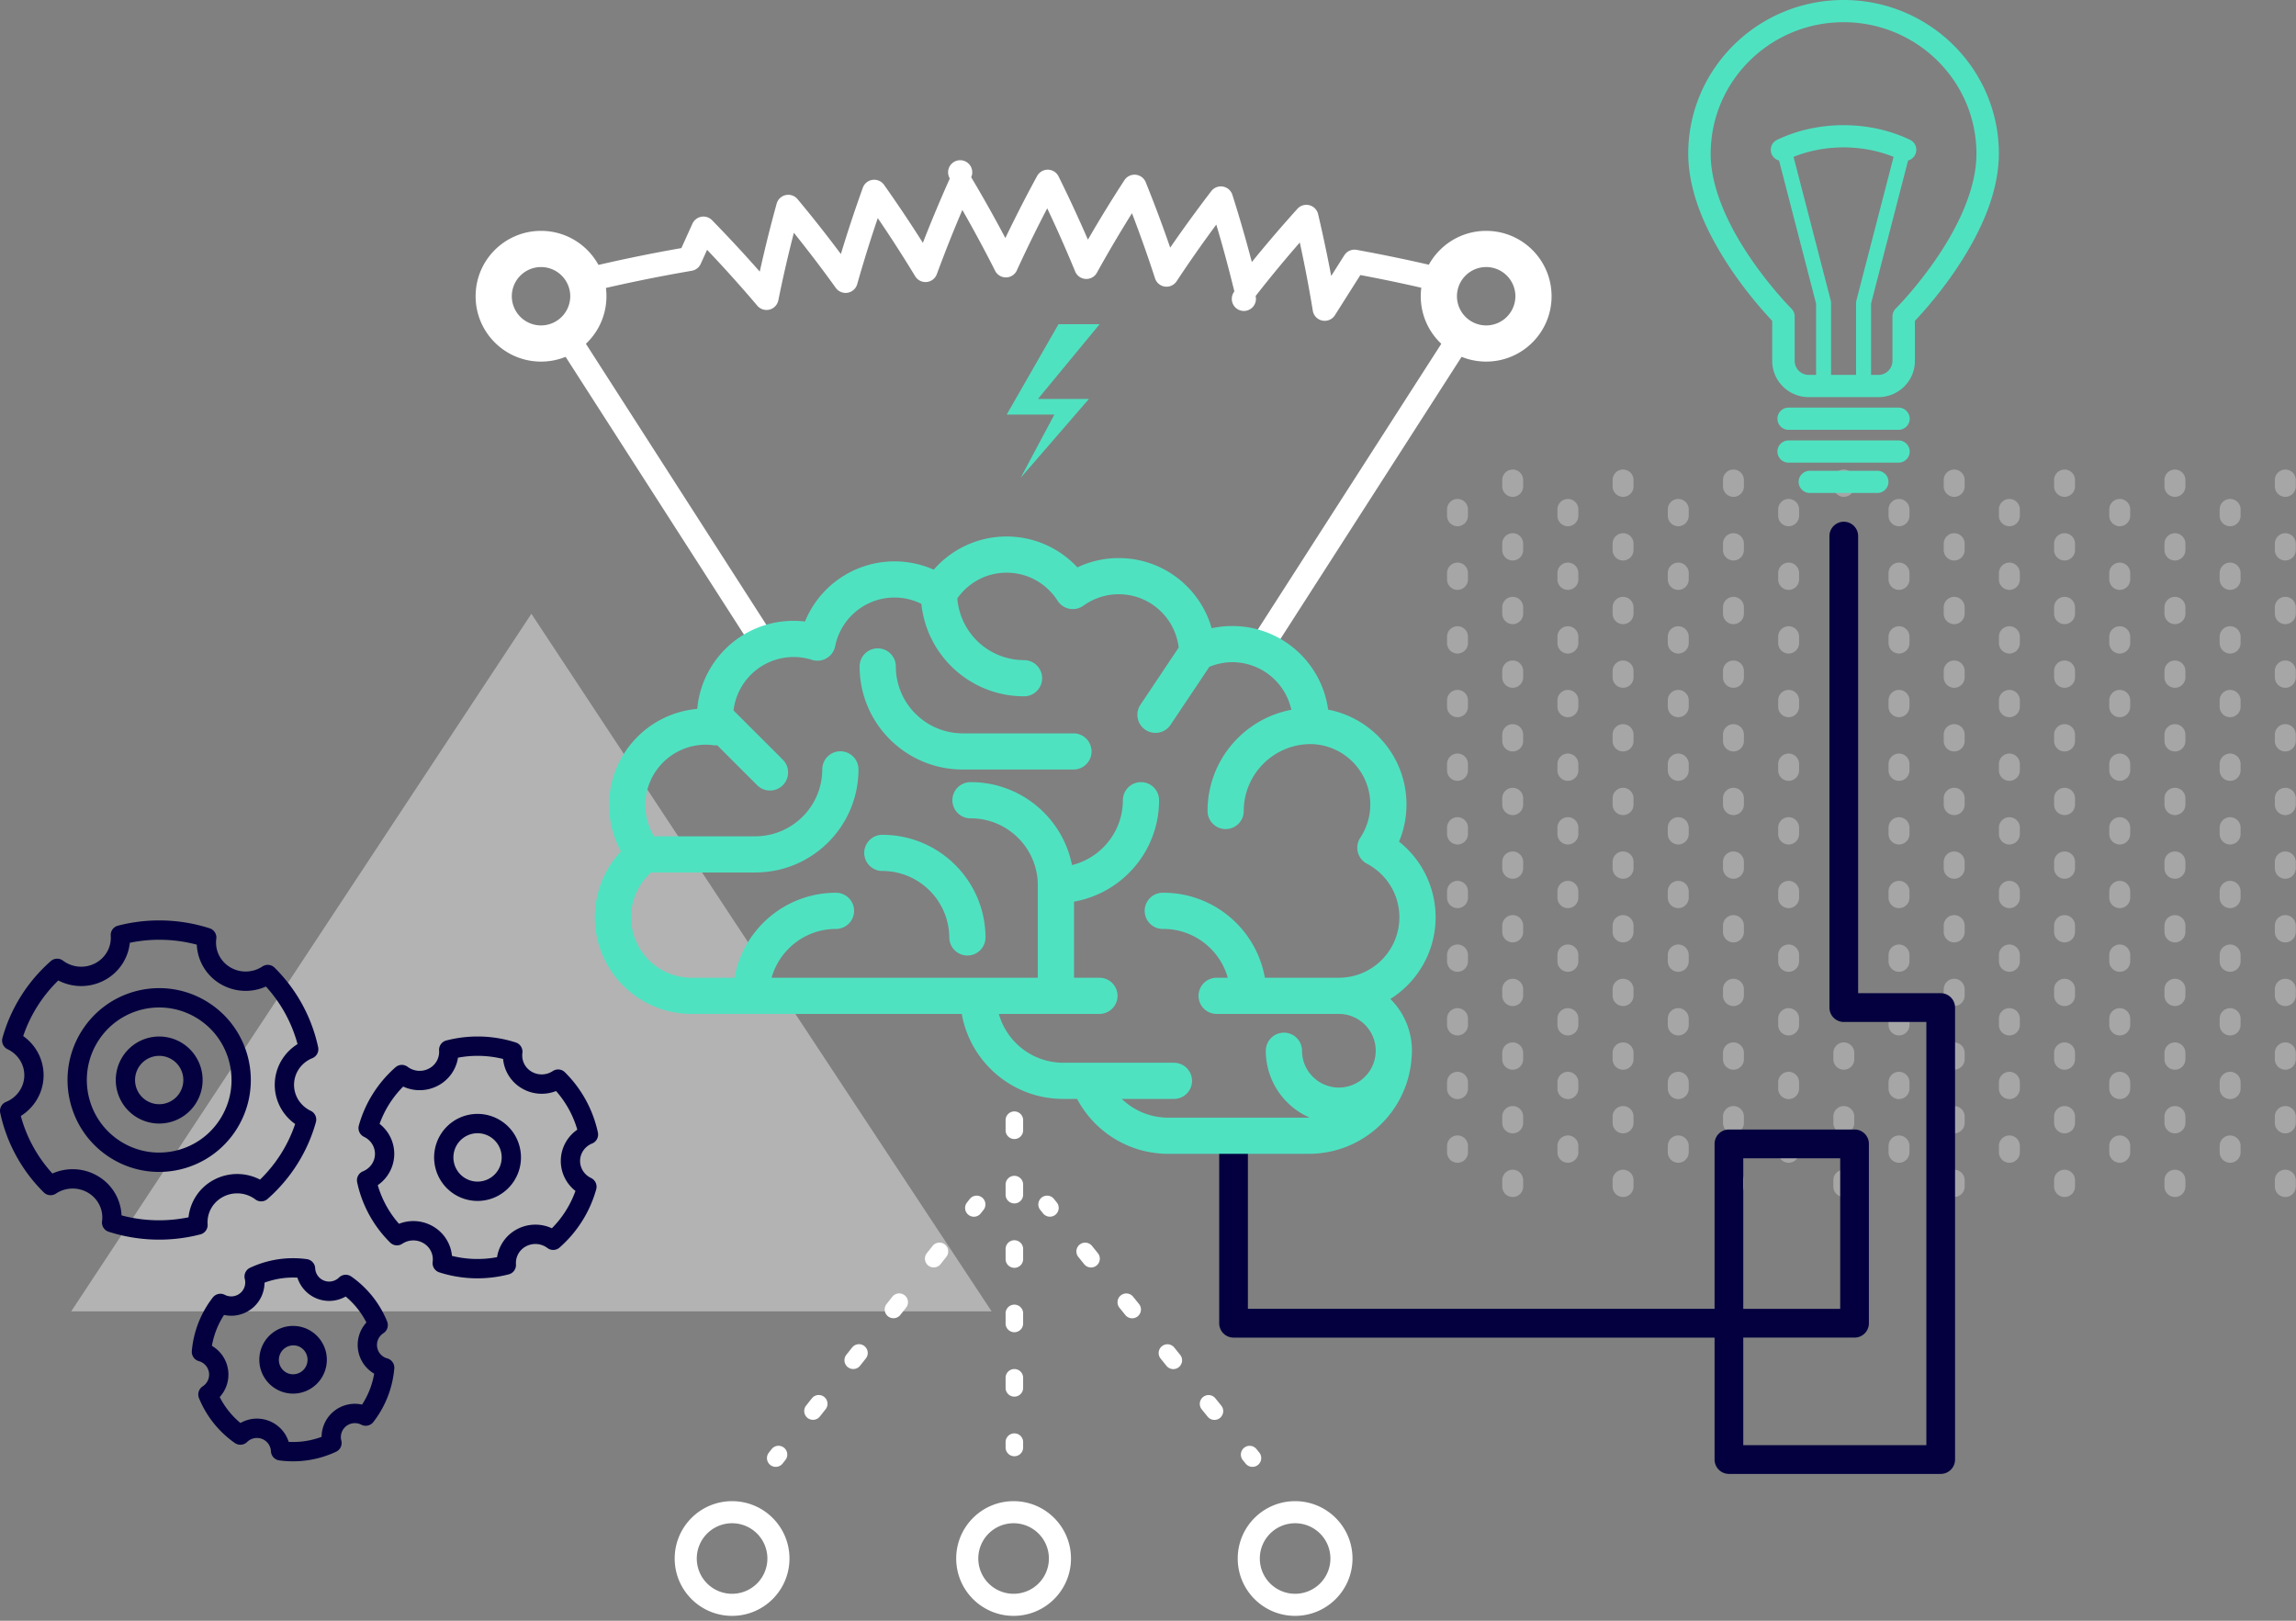 <svg xmlns='http://www.w3.org/2000/svg' viewBox='0 0 340 240'><rect x="0" y="0" width="340" height="240" fill="#808080" stroke="none"/> <g fill='none' fill-rule='evenodd'> <path fill='white' fill-opacity='.4' d='M10.544 194.187H146.84l-68.15-103.3z'/> <path fill='white' fill-opacity='.3' d='M215.834 77.927a1.55 1.55 0 0 1-1.55-1.549v-.943a1.55 1.55 0 0 1 3.1 0v.943a1.55 1.55 0 0 1-1.55 1.549m0 9.424a1.55 1.55 0 0 1-1.55-1.548v-.943a1.55 1.55 0 0 1 3.1 0v.943a1.55 1.55 0 0 1-1.55 1.548m0 9.426a1.55 1.55 0 0 1-1.55-1.549v-.942a1.55 1.55 0 0 1 3.1 0v.942a1.55 1.55 0 0 1-1.55 1.55m0 9.425a1.55 1.55 0 0 1-1.55-1.55v-.942a1.55 1.55 0 0 1 3.1 0v.943a1.55 1.55 0 0 1-1.55 1.549m0 9.425a1.55 1.55 0 0 1-1.55-1.548v-.943a1.55 1.55 0 0 1 3.1 0v.943a1.55 1.55 0 0 1-1.55 1.548m0 9.426a1.55 1.55 0 0 1-1.55-1.549v-.942a1.55 1.55 0 0 1 3.1 0v.942a1.55 1.55 0 0 1-1.55 1.549m0 9.425a1.55 1.55 0 0 1-1.55-1.55v-.94a1.55 1.55 0 0 1 3.1 0v.94a1.55 1.55 0 0 1-1.55 1.55m0 9.425a1.55 1.55 0 0 1-1.55-1.549v-.94a1.55 1.55 0 0 1 3.1 0v.94a1.55 1.55 0 0 1-1.55 1.55m0 9.425a1.55 1.55 0 0 1-1.55-1.549v-.941a1.55 1.55 0 0 1 3.1 0v.941a1.55 1.55 0 0 1-1.55 1.549m0 9.426a1.55 1.55 0 0 1-1.55-1.55v-.942a1.55 1.55 0 0 1 3.1 0v.943a1.55 1.55 0 0 1-1.55 1.549m0 9.426a1.55 1.55 0 0 1-1.55-1.549v-.943a1.55 1.55 0 0 1 3.1 0v.943a1.55 1.55 0 0 1-1.55 1.55zm8.173-98.608a1.55 1.55 0 0 1-1.55-1.549v-.943a1.55 1.55 0 0 1 3.1 0v.943a1.55 1.55 0 0 1-1.55 1.55zm0 9.425a1.55 1.55 0 0 1-1.55-1.55v-.941a1.55 1.55 0 0 1 3.1 0v.942a1.55 1.55 0 0 1-1.55 1.549zm0 9.425a1.55 1.55 0 0 1-1.55-1.549v-.942a1.55 1.55 0 0 1 3.1 0v.942a1.55 1.55 0 0 1-1.55 1.55zm0 9.426a1.55 1.55 0 0 1-1.55-1.549v-.943a1.55 1.55 0 0 1 3.1 0v.943a1.55 1.55 0 0 1-1.55 1.549zm0 9.426a1.55 1.55 0 0 1-1.55-1.55v-.941a1.55 1.55 0 0 1 3.1 0v.942a1.55 1.55 0 0 1-1.55 1.549zm0 9.425a1.55 1.55 0 0 1-1.55-1.549v-.942a1.55 1.55 0 0 1 3.1 0v.942a1.55 1.55 0 0 1-1.55 1.55zm0 9.425a1.55 1.55 0 0 1-1.55-1.549v-.941a1.55 1.55 0 0 1 3.1 0v.941a1.55 1.55 0 0 1-1.55 1.549zm0 9.425a1.55 1.55 0 0 1-1.55-1.548v-.942a1.55 1.55 0 0 1 3.1 0v.942a1.55 1.55 0 0 1-1.55 1.548zm0 9.426a1.55 1.55 0 0 1-1.55-1.549v-.94a1.55 1.55 0 0 1 3.1 0v.94a1.55 1.55 0 0 1-1.55 1.55zm0 9.426a1.55 1.55 0 0 1-1.55-1.55v-.941a1.55 1.55 0 0 1 3.1 0v.942a1.55 1.55 0 0 1-1.55 1.549zm0 9.426a1.55 1.55 0 0 1-1.55-1.548v-.944a1.55 1.55 0 0 1 3.1 0v.944a1.55 1.55 0 0 1-1.55 1.548zm0 9.426a1.55 1.55 0 0 1-1.55-1.549v-.943a1.55 1.55 0 0 1 3.1 0v.943a1.55 1.55 0 0 1-1.55 1.55zm8.172-99.328a1.55 1.55 0 0 1-1.55-1.549v-.943a1.55 1.55 0 0 1 3.1 0v.943a1.55 1.55 0 0 1-1.55 1.549zm0 9.424a1.55 1.55 0 0 1-1.55-1.548v-.943a1.55 1.55 0 0 1 3.1 0v.943a1.55 1.55 0 0 1-1.55 1.548zm0 9.426a1.55 1.55 0 0 1-1.55-1.549v-.942a1.55 1.55 0 0 1 3.1 0v.942a1.55 1.55 0 0 1-1.55 1.55zm0 9.426a1.55 1.55 0 0 1-1.55-1.55v-.942a1.55 1.55 0 0 1 3.1 0v.943a1.55 1.55 0 0 1-1.55 1.549zm0 9.425a1.55 1.55 0 0 1-1.55-1.548v-.943a1.55 1.55 0 0 1 3.1 0v.943a1.55 1.55 0 0 1-1.55 1.548zm0 9.426a1.55 1.55 0 0 1-1.55-1.549v-.942a1.55 1.55 0 0 1 3.1 0v.942a1.55 1.55 0 0 1-1.55 1.549zm0 9.425a1.55 1.55 0 0 1-1.55-1.55v-.94a1.55 1.55 0 0 1 3.1 0v.94a1.55 1.55 0 0 1-1.55 1.55zm0 9.425a1.55 1.55 0 0 1-1.55-1.549v-.94a1.55 1.55 0 0 1 3.1 0v.94a1.55 1.55 0 0 1-1.55 1.55zm0 9.426a1.55 1.55 0 0 1-1.55-1.549v-.941a1.55 1.55 0 0 1 3.1 0v.941a1.55 1.55 0 0 1-1.55 1.549zm0 9.426a1.55 1.55 0 0 1-1.55-1.55v-.942a1.55 1.55 0 0 1 3.1 0v.943a1.55 1.55 0 0 1-1.55 1.549zm0 9.426a1.55 1.55 0 0 1-1.55-1.549v-.943a1.55 1.55 0 0 1 3.1 0v.943a1.55 1.55 0 0 1-1.55 1.55zm8.171-98.608a1.55 1.55 0 0 1-1.55-1.549v-.943a1.55 1.55 0 0 1 3.1 0v.943a1.55 1.55 0 0 1-1.55 1.55zm0 9.425a1.55 1.55 0 0 1-1.55-1.55v-.941a1.55 1.55 0 0 1 3.1 0v.942a1.55 1.55 0 0 1-1.55 1.549zm0 9.425a1.55 1.55 0 0 1-1.55-1.549v-.942a1.55 1.55 0 0 1 3.1 0v.942a1.55 1.55 0 0 1-1.55 1.55zm0 9.426a1.55 1.55 0 0 1-1.55-1.549v-.943a1.55 1.55 0 0 1 3.1 0v.943a1.55 1.55 0 0 1-1.55 1.549zm0 9.426a1.55 1.55 0 0 1-1.55-1.55v-.941a1.55 1.55 0 0 1 3.1 0v.942a1.55 1.55 0 0 1-1.55 1.549zm0 9.425a1.55 1.55 0 0 1-1.55-1.549v-.942a1.55 1.55 0 0 1 3.1 0v.942a1.55 1.55 0 0 1-1.55 1.55zm0 9.425a1.55 1.55 0 0 1-1.55-1.549v-.941a1.55 1.55 0 0 1 3.1 0v.941a1.55 1.55 0 0 1-1.55 1.549zm0 9.425a1.55 1.55 0 0 1-1.55-1.548v-.942a1.55 1.55 0 0 1 3.1 0v.942a1.55 1.55 0 0 1-1.55 1.548zm0 9.426a1.55 1.55 0 0 1-1.55-1.549v-.94a1.55 1.55 0 0 1 3.1 0v.94a1.55 1.55 0 0 1-1.55 1.55zm0 9.426a1.55 1.55 0 0 1-1.55-1.55v-.941a1.55 1.55 0 0 1 3.1 0v.942a1.55 1.55 0 0 1-1.55 1.549zm0 9.426a1.55 1.55 0 0 1-1.55-1.548v-.944a1.55 1.55 0 0 1 3.1 0v.944a1.55 1.55 0 0 1-1.55 1.548zm0 9.426a1.55 1.55 0 0 1-1.55-1.549v-.943a1.55 1.55 0 0 1 3.1 0v.943a1.55 1.55 0 0 1-1.55 1.55zm8.173-99.328a1.55 1.55 0 0 1-1.55-1.549v-.943a1.55 1.55 0 0 1 3.1 0v.943a1.55 1.55 0 0 1-1.55 1.549zm0 9.424a1.55 1.55 0 0 1-1.55-1.548v-.943a1.55 1.55 0 0 1 3.1 0v.943a1.55 1.55 0 0 1-1.55 1.548zm0 9.426a1.55 1.55 0 0 1-1.55-1.549v-.942a1.55 1.55 0 0 1 3.1 0v.942a1.55 1.55 0 0 1-1.55 1.55zm0 9.426a1.55 1.55 0 0 1-1.55-1.55v-.942a1.55 1.55 0 0 1 3.1 0v.943a1.55 1.55 0 0 1-1.55 1.549zm0 9.425a1.55 1.55 0 0 1-1.55-1.548v-.943a1.55 1.55 0 0 1 3.1 0v.943a1.55 1.55 0 0 1-1.55 1.548zm0 9.426a1.55 1.55 0 0 1-1.55-1.549v-.942a1.55 1.55 0 0 1 3.1 0v.942a1.55 1.55 0 0 1-1.55 1.549zm0 9.425a1.55 1.55 0 0 1-1.55-1.55v-.94a1.55 1.55 0 0 1 3.1 0v.94a1.55 1.55 0 0 1-1.55 1.55zm0 9.425a1.55 1.55 0 0 1-1.55-1.549v-.94a1.55 1.55 0 0 1 3.1 0v.94a1.55 1.55 0 0 1-1.55 1.55zm0 9.426a1.55 1.55 0 0 1-1.55-1.549v-.941a1.55 1.55 0 0 1 3.1 0v.941a1.55 1.55 0 0 1-1.55 1.549zm0 9.426a1.55 1.55 0 0 1-1.55-1.55v-.942a1.55 1.55 0 0 1 3.1 0v.943a1.55 1.55 0 0 1-1.55 1.549zm0 9.426a1.55 1.55 0 0 1-1.55-1.549v-.943a1.55 1.55 0 0 1 3.1 0v.943a1.55 1.55 0 0 1-1.55 1.55zm8.172-98.608a1.55 1.55 0 0 1-1.55-1.549v-.943a1.55 1.55 0 0 1 3.1 0v.943a1.55 1.55 0 0 1-1.55 1.55zm0 9.425a1.55 1.55 0 0 1-1.55-1.55v-.941a1.55 1.55 0 0 1 3.1 0v.942a1.55 1.55 0 0 1-1.55 1.549zm0 9.425a1.55 1.55 0 0 1-1.55-1.549v-.942a1.55 1.55 0 0 1 3.1 0v.942a1.55 1.55 0 0 1-1.55 1.55zm0 9.426a1.55 1.55 0 0 1-1.55-1.549v-.943a1.55 1.55 0 0 1 3.1 0v.943a1.55 1.55 0 0 1-1.55 1.549zm0 9.426a1.55 1.55 0 0 1-1.55-1.55v-.941a1.55 1.55 0 0 1 3.1 0v.942a1.55 1.55 0 0 1-1.55 1.549zm0 9.425a1.55 1.55 0 0 1-1.55-1.549v-.942a1.55 1.55 0 0 1 3.1 0v.942a1.55 1.55 0 0 1-1.55 1.55zm0 9.425a1.55 1.55 0 0 1-1.55-1.549v-.941a1.55 1.55 0 0 1 3.1 0v.941a1.55 1.55 0 0 1-1.55 1.549zm0 9.425a1.55 1.55 0 0 1-1.55-1.548v-.942a1.55 1.55 0 0 1 3.1 0v.942a1.55 1.55 0 0 1-1.55 1.548zm0 9.426a1.55 1.55 0 0 1-1.55-1.549v-.94a1.55 1.55 0 0 1 3.1 0v.94a1.55 1.55 0 0 1-1.55 1.55zm0 9.426a1.55 1.55 0 0 1-1.55-1.55v-.941a1.55 1.55 0 0 1 3.1 0v.942a1.55 1.55 0 0 1-1.55 1.549zm0 9.426a1.55 1.55 0 0 1-1.55-1.548v-.944a1.55 1.55 0 0 1 3.1 0v.944a1.55 1.55 0 0 1-1.55 1.548zm0 9.426a1.55 1.55 0 0 1-1.55-1.549v-.943a1.55 1.55 0 0 1 3.1 0v.943a1.55 1.55 0 0 1-1.55 1.55zm8.172-99.328a1.55 1.55 0 0 1-1.55-1.549v-.943a1.55 1.55 0 0 1 3.1 0v.943a1.55 1.55 0 0 1-1.55 1.549zm0 9.424a1.55 1.55 0 0 1-1.55-1.548v-.943a1.55 1.55 0 0 1 3.1 0v.943a1.55 1.55 0 0 1-1.55 1.548zm0 9.426a1.55 1.55 0 0 1-1.55-1.549v-.942a1.55 1.55 0 0 1 3.1 0v.942a1.55 1.55 0 0 1-1.55 1.55zm0 9.426a1.55 1.55 0 0 1-1.55-1.55v-.942a1.55 1.55 0 0 1 3.1 0v.943a1.55 1.55 0 0 1-1.55 1.549zm0 9.425a1.55 1.55 0 0 1-1.55-1.548v-.943a1.55 1.55 0 0 1 3.1 0v.943a1.55 1.55 0 0 1-1.55 1.548zm0 9.426a1.55 1.55 0 0 1-1.55-1.549v-.942a1.55 1.55 0 0 1 3.1 0v.942a1.55 1.55 0 0 1-1.55 1.549zm0 9.425a1.55 1.55 0 0 1-1.55-1.55v-.94a1.55 1.55 0 0 1 3.1 0v.94a1.55 1.55 0 0 1-1.55 1.55zm0 9.425a1.55 1.55 0 0 1-1.55-1.549v-.94a1.55 1.55 0 0 1 3.1 0v.94a1.55 1.55 0 0 1-1.55 1.55zm0 9.426a1.55 1.55 0 0 1-1.55-1.549v-.941a1.55 1.55 0 0 1 3.1 0v.941a1.55 1.55 0 0 1-1.55 1.549zm0 9.426a1.55 1.55 0 0 1-1.55-1.55v-.942a1.55 1.55 0 0 1 3.1 0v.943a1.55 1.55 0 0 1-1.55 1.549zm0 9.426a1.55 1.55 0 0 1-1.55-1.549v-.943a1.55 1.55 0 0 1 3.1 0v.943a1.55 1.55 0 0 1-1.55 1.55zm8.173-98.608a1.55 1.55 0 0 1-1.55-1.549v-.943a1.55 1.55 0 0 1 3.1 0v.943a1.55 1.55 0 0 1-1.55 1.55zm0 9.425a1.55 1.55 0 0 1-1.55-1.55v-.941a1.55 1.55 0 0 1 3.1 0v.942a1.55 1.55 0 0 1-1.55 1.549zm0 9.425a1.55 1.55 0 0 1-1.55-1.549v-.942a1.55 1.55 0 0 1 3.1 0v.942a1.55 1.55 0 0 1-1.55 1.55zm0 9.426a1.55 1.55 0 0 1-1.55-1.549v-.943a1.55 1.55 0 0 1 3.1 0v.943a1.55 1.55 0 0 1-1.55 1.549zm0 9.426a1.55 1.55 0 0 1-1.55-1.55v-.941a1.55 1.55 0 0 1 3.1 0v.942a1.55 1.55 0 0 1-1.55 1.549zm0 9.425a1.55 1.55 0 0 1-1.55-1.549v-.942a1.55 1.55 0 0 1 3.1 0v.942a1.55 1.55 0 0 1-1.55 1.55zm0 9.425a1.55 1.55 0 0 1-1.55-1.549v-.941a1.55 1.55 0 0 1 3.1 0v.941a1.55 1.55 0 0 1-1.55 1.549zm0 9.425a1.55 1.55 0 0 1-1.55-1.548v-.942a1.55 1.55 0 0 1 3.1 0v.942a1.55 1.55 0 0 1-1.55 1.548zm0 9.426a1.55 1.55 0 0 1-1.55-1.549v-.94a1.55 1.55 0 0 1 3.1 0v.94a1.55 1.55 0 0 1-1.55 1.55zm0 9.426a1.55 1.55 0 0 1-1.55-1.55v-.941a1.55 1.55 0 0 1 3.1 0v.942a1.55 1.55 0 0 1-1.55 1.549zm0 9.426a1.55 1.55 0 0 1-1.55-1.548v-.944a1.55 1.55 0 0 1 3.1 0v.944a1.55 1.55 0 0 1-1.55 1.548zm0 9.426a1.55 1.55 0 0 1-1.55-1.549v-.943a1.55 1.55 0 0 1 3.1 0v.943a1.55 1.55 0 0 1-1.55 1.55zm8.172-99.328a1.55 1.55 0 0 1-1.55-1.549v-.943a1.55 1.55 0 0 1 3.1 0v.943a1.55 1.55 0 0 1-1.55 1.549zm0 9.424a1.55 1.55 0 0 1-1.55-1.548v-.943a1.55 1.55 0 0 1 3.1 0v.943a1.55 1.55 0 0 1-1.55 1.548zm0 9.426a1.55 1.55 0 0 1-1.55-1.549v-.942a1.55 1.55 0 0 1 3.1 0v.942a1.55 1.55 0 0 1-1.55 1.55zm0 9.426a1.55 1.55 0 0 1-1.55-1.55v-.942a1.55 1.55 0 0 1 3.1 0v.943a1.55 1.55 0 0 1-1.55 1.549zm0 9.425a1.55 1.55 0 0 1-1.55-1.548v-.943a1.55 1.55 0 0 1 3.1 0v.943a1.55 1.55 0 0 1-1.55 1.548zm0 9.426a1.55 1.55 0 0 1-1.55-1.549v-.942a1.55 1.55 0 0 1 3.1 0v.942a1.55 1.55 0 0 1-1.55 1.549zm0 9.425a1.55 1.55 0 0 1-1.55-1.55v-.94a1.55 1.55 0 0 1 3.1 0v.94a1.55 1.55 0 0 1-1.55 1.55zm0 9.425a1.55 1.55 0 0 1-1.55-1.549v-.94a1.55 1.55 0 0 1 3.1 0v.94a1.55 1.55 0 0 1-1.55 1.55zm0 9.426a1.55 1.55 0 0 1-1.55-1.549v-.941a1.55 1.55 0 0 1 3.1 0v.941a1.55 1.55 0 0 1-1.55 1.549zm0 9.426a1.55 1.55 0 0 1-1.55-1.55v-.942a1.55 1.55 0 0 1 3.1 0v.943a1.55 1.55 0 0 1-1.55 1.549zm0 9.426a1.55 1.55 0 0 1-1.55-1.549v-.943a1.55 1.55 0 0 1 3.1 0v.943a1.55 1.55 0 0 1-1.55 1.55zm8.172-98.608a1.55 1.55 0 0 1-1.55-1.549v-.943a1.55 1.55 0 0 1 3.1 0v.943a1.55 1.55 0 0 1-1.55 1.55zm0 9.425a1.55 1.55 0 0 1-1.55-1.55v-.941a1.55 1.55 0 0 1 3.1 0v.942a1.55 1.55 0 0 1-1.55 1.549zm0 9.425a1.55 1.55 0 0 1-1.55-1.549v-.942a1.55 1.55 0 0 1 3.1 0v.942a1.55 1.55 0 0 1-1.55 1.55zm0 9.426a1.55 1.55 0 0 1-1.55-1.549v-.943a1.55 1.55 0 0 1 3.1 0v.943a1.55 1.55 0 0 1-1.55 1.549zm0 9.426a1.55 1.55 0 0 1-1.55-1.55v-.941a1.55 1.55 0 0 1 3.1 0v.942a1.55 1.55 0 0 1-1.55 1.549zm0 9.425a1.55 1.55 0 0 1-1.55-1.549v-.942a1.55 1.55 0 0 1 3.1 0v.942a1.55 1.55 0 0 1-1.55 1.55zm0 9.425a1.55 1.55 0 0 1-1.55-1.549v-.941a1.55 1.55 0 0 1 3.1 0v.941a1.55 1.55 0 0 1-1.55 1.549zm0 9.425a1.55 1.55 0 0 1-1.55-1.548v-.942a1.55 1.55 0 0 1 3.1 0v.942a1.55 1.55 0 0 1-1.55 1.548zm0 9.426a1.55 1.55 0 0 1-1.55-1.549v-.94a1.55 1.55 0 0 1 3.1 0v.94a1.55 1.55 0 0 1-1.55 1.55zm0 9.426a1.55 1.55 0 0 1-1.55-1.55v-.941a1.55 1.55 0 0 1 3.1 0v.942a1.55 1.55 0 0 1-1.55 1.549zm0 9.426a1.55 1.55 0 0 1-1.55-1.548v-.944a1.55 1.55 0 0 1 3.1 0v.944a1.55 1.55 0 0 1-1.55 1.548zm0 9.426a1.55 1.55 0 0 1-1.55-1.549v-.943a1.55 1.55 0 0 1 3.1 0v.943a1.55 1.55 0 0 1-1.55 1.55zm8.173-99.328a1.55 1.55 0 0 1-1.55-1.549v-.943a1.55 1.55 0 0 1 3.1 0v.943a1.55 1.55 0 0 1-1.55 1.549zm0 9.424a1.55 1.55 0 0 1-1.55-1.548v-.943a1.55 1.55 0 0 1 3.1 0v.943a1.55 1.55 0 0 1-1.55 1.548zm0 9.426a1.55 1.55 0 0 1-1.55-1.549v-.942a1.55 1.55 0 0 1 3.1 0v.942a1.55 1.55 0 0 1-1.55 1.55zm0 9.426a1.55 1.55 0 0 1-1.55-1.55v-.942a1.55 1.55 0 0 1 3.1 0v.943a1.55 1.55 0 0 1-1.55 1.549zm0 9.425a1.55 1.55 0 0 1-1.55-1.548v-.943a1.55 1.55 0 0 1 3.1 0v.943a1.55 1.55 0 0 1-1.55 1.548zm0 9.426a1.55 1.55 0 0 1-1.55-1.549v-.942a1.55 1.55 0 0 1 3.1 0v.942a1.55 1.55 0 0 1-1.55 1.549zm0 9.425a1.55 1.55 0 0 1-1.55-1.55v-.94a1.55 1.55 0 0 1 3.1 0v.94a1.55 1.55 0 0 1-1.55 1.55zm0 9.425a1.55 1.55 0 0 1-1.55-1.549v-.94a1.55 1.55 0 0 1 3.1 0v.94a1.55 1.55 0 0 1-1.55 1.55zm0 9.426a1.55 1.55 0 0 1-1.55-1.549v-.941a1.55 1.55 0 0 1 3.1 0v.941a1.55 1.55 0 0 1-1.55 1.549zm0 9.426a1.55 1.55 0 0 1-1.55-1.55v-.942a1.55 1.55 0 0 1 3.1 0v.943a1.55 1.55 0 0 1-1.55 1.549zm0 9.426a1.55 1.55 0 0 1-1.55-1.549v-.943a1.55 1.55 0 0 1 3.1 0v.943a1.55 1.55 0 0 1-1.55 1.55zm8.171-98.608a1.55 1.55 0 0 1-1.55-1.549v-.943a1.55 1.55 0 0 1 3.1 0v.943a1.55 1.55 0 0 1-1.55 1.55zm0 9.425a1.55 1.55 0 0 1-1.55-1.55v-.941a1.55 1.55 0 0 1 3.1 0v.942a1.55 1.55 0 0 1-1.55 1.549zm0 9.425a1.55 1.55 0 0 1-1.55-1.549v-.942a1.55 1.55 0 0 1 3.1 0v.942a1.55 1.55 0 0 1-1.55 1.55zm0 9.426a1.55 1.55 0 0 1-1.55-1.549v-.943a1.55 1.55 0 0 1 3.1 0v.943a1.55 1.55 0 0 1-1.55 1.549zm0 9.426a1.55 1.55 0 0 1-1.55-1.55v-.941a1.55 1.55 0 0 1 3.1 0v.942a1.55 1.55 0 0 1-1.55 1.549zm0 9.425a1.55 1.55 0 0 1-1.55-1.549v-.942a1.55 1.55 0 0 1 3.1 0v.942a1.55 1.55 0 0 1-1.55 1.55zm0 9.425a1.55 1.55 0 0 1-1.55-1.549v-.941a1.55 1.55 0 0 1 3.1 0v.941a1.55 1.55 0 0 1-1.55 1.549zm0 9.425a1.55 1.55 0 0 1-1.55-1.548v-.942a1.55 1.55 0 0 1 3.1 0v.942a1.55 1.55 0 0 1-1.55 1.548zm0 9.426a1.55 1.55 0 0 1-1.55-1.549v-.94a1.55 1.55 0 0 1 3.1 0v.94a1.55 1.55 0 0 1-1.55 1.55zm0 9.426a1.55 1.55 0 0 1-1.55-1.55v-.941a1.55 1.55 0 0 1 3.1 0v.942a1.55 1.55 0 0 1-1.55 1.549zm0 9.426a1.55 1.55 0 0 1-1.55-1.548v-.944a1.55 1.55 0 0 1 3.1 0v.944a1.55 1.55 0 0 1-1.55 1.548zm0 9.426a1.55 1.55 0 0 1-1.55-1.549v-.943a1.55 1.55 0 0 1 3.1 0v.943a1.55 1.55 0 0 1-1.55 1.55zm8.172-99.328a1.55 1.55 0 0 1-1.55-1.549v-.943a1.55 1.55 0 0 1 3.1 0v.943a1.55 1.55 0 0 1-1.55 1.549zm0 9.424a1.55 1.55 0 0 1-1.55-1.548v-.943a1.55 1.55 0 0 1 3.1 0v.943a1.55 1.55 0 0 1-1.55 1.548zm0 9.426a1.55 1.55 0 0 1-1.55-1.549v-.942a1.55 1.55 0 0 1 3.1 0v.942a1.55 1.55 0 0 1-1.55 1.55zm0 9.426a1.55 1.55 0 0 1-1.55-1.55v-.942a1.55 1.55 0 0 1 3.1 0v.943a1.55 1.55 0 0 1-1.55 1.549zm0 9.425a1.55 1.55 0 0 1-1.55-1.548v-.943a1.55 1.55 0 0 1 3.1 0v.943a1.55 1.55 0 0 1-1.55 1.548zm0 9.426a1.55 1.55 0 0 1-1.55-1.549v-.942a1.55 1.55 0 0 1 3.1 0v.942a1.55 1.55 0 0 1-1.55 1.549zm0 9.425a1.55 1.55 0 0 1-1.55-1.55v-.94a1.55 1.55 0 0 1 3.1 0v.94a1.55 1.55 0 0 1-1.55 1.55zm0 9.425a1.55 1.55 0 0 1-1.55-1.549v-.94a1.55 1.55 0 0 1 3.1 0v.94a1.55 1.55 0 0 1-1.55 1.55zm0 9.426a1.55 1.55 0 0 1-1.55-1.549v-.941a1.55 1.55 0 0 1 3.1 0v.941a1.55 1.55 0 0 1-1.55 1.549zm0 9.426a1.55 1.55 0 0 1-1.55-1.55v-.942a1.55 1.55 0 0 1 3.1 0v.943a1.55 1.55 0 0 1-1.55 1.549zm0 9.426a1.55 1.55 0 0 1-1.55-1.549v-.943a1.55 1.55 0 0 1 3.1 0v.943a1.55 1.55 0 0 1-1.55 1.55zm8.173-98.608a1.55 1.55 0 0 1-1.55-1.549v-.943a1.55 1.55 0 0 1 3.1 0v.943a1.55 1.55 0 0 1-1.55 1.55zm0 9.425a1.55 1.55 0 0 1-1.55-1.55v-.941a1.55 1.55 0 0 1 3.1 0v.942a1.55 1.55 0 0 1-1.55 1.549zm0 9.425a1.55 1.55 0 0 1-1.55-1.549v-.942a1.55 1.55 0 0 1 3.1 0v.942a1.55 1.55 0 0 1-1.55 1.55zm0 9.426a1.55 1.55 0 0 1-1.55-1.549v-.943a1.55 1.55 0 0 1 3.1 0v.943a1.55 1.55 0 0 1-1.55 1.549zm0 9.426a1.55 1.55 0 0 1-1.55-1.55v-.941a1.55 1.55 0 0 1 3.1 0v.942a1.55 1.55 0 0 1-1.55 1.549zm0 9.425a1.55 1.55 0 0 1-1.55-1.549v-.942a1.55 1.55 0 0 1 3.1 0v.942a1.55 1.55 0 0 1-1.55 1.55zm0 9.425a1.55 1.55 0 0 1-1.55-1.549v-.941a1.55 1.55 0 0 1 3.1 0v.941a1.55 1.55 0 0 1-1.55 1.549zm0 9.425a1.55 1.55 0 0 1-1.55-1.548v-.942a1.55 1.55 0 0 1 3.1 0v.942a1.55 1.55 0 0 1-1.55 1.548zm0 9.426a1.55 1.55 0 0 1-1.55-1.549v-.94a1.55 1.55 0 0 1 3.1 0v.94a1.55 1.55 0 0 1-1.55 1.55zm0 9.426a1.55 1.55 0 0 1-1.55-1.55v-.941a1.55 1.55 0 0 1 3.1 0v.942a1.55 1.55 0 0 1-1.55 1.549zm0 9.426a1.55 1.55 0 0 1-1.55-1.548v-.944a1.55 1.55 0 0 1 3.1 0v.944a1.55 1.55 0 0 1-1.55 1.548zm0 9.426a1.55 1.55 0 0 1-1.55-1.549v-.943a1.55 1.55 0 0 1 3.1 0v.943a1.55 1.55 0 0 1-1.55 1.55zm8.172-99.328a1.55 1.55 0 0 1-1.55-1.549v-.943a1.55 1.55 0 0 1 3.1 0v.943a1.55 1.55 0 0 1-1.55 1.549zm0 9.424a1.55 1.55 0 0 1-1.55-1.548v-.943a1.55 1.55 0 0 1 3.1 0v.943a1.55 1.55 0 0 1-1.55 1.548zm0 9.426a1.55 1.55 0 0 1-1.55-1.549v-.942a1.55 1.55 0 0 1 3.1 0v.942a1.55 1.55 0 0 1-1.55 1.55zm0 9.426a1.55 1.55 0 0 1-1.55-1.55v-.942a1.55 1.55 0 0 1 3.1 0v.943a1.55 1.55 0 0 1-1.55 1.549zm0 9.425a1.55 1.55 0 0 1-1.55-1.548v-.943a1.55 1.55 0 0 1 3.1 0v.943a1.55 1.55 0 0 1-1.55 1.548zm0 9.426a1.55 1.55 0 0 1-1.55-1.549v-.942a1.55 1.55 0 0 1 3.1 0v.942a1.55 1.55 0 0 1-1.55 1.549zm0 9.425a1.55 1.55 0 0 1-1.55-1.55v-.94a1.55 1.55 0 0 1 3.1 0v.94a1.55 1.55 0 0 1-1.55 1.55zm0 9.425a1.55 1.55 0 0 1-1.55-1.549v-.94a1.55 1.55 0 0 1 3.1 0v.94a1.55 1.55 0 0 1-1.55 1.55zm0 9.426a1.55 1.55 0 0 1-1.55-1.549v-.941a1.55 1.55 0 0 1 3.1 0v.941a1.55 1.55 0 0 1-1.55 1.549zm0 9.426a1.55 1.55 0 0 1-1.55-1.55v-.942a1.55 1.55 0 0 1 3.1 0v.943a1.55 1.55 0 0 1-1.55 1.549zm0 9.426a1.55 1.55 0 0 1-1.55-1.549v-.943a1.55 1.55 0 0 1 3.1 0v.943a1.55 1.55 0 0 1-1.55 1.55zm8.173-98.608a1.55 1.55 0 0 1-1.55-1.549v-.943a1.55 1.55 0 0 1 3.1 0v.943a1.55 1.55 0 0 1-1.55 1.55zm0 9.425a1.55 1.55 0 0 1-1.55-1.55v-.941a1.55 1.55 0 0 1 3.1 0v.942a1.55 1.55 0 0 1-1.55 1.549zm0 9.425a1.55 1.55 0 0 1-1.55-1.549v-.942a1.55 1.55 0 0 1 3.1 0v.942a1.55 1.55 0 0 1-1.55 1.55zm0 9.426a1.55 1.55 0 0 1-1.55-1.549v-.943a1.55 1.55 0 0 1 3.1 0v.943a1.55 1.55 0 0 1-1.55 1.549zm0 9.426a1.55 1.55 0 0 1-1.55-1.55v-.941a1.55 1.55 0 0 1 3.1 0v.942a1.55 1.55 0 0 1-1.55 1.549zm0 9.425a1.55 1.55 0 0 1-1.55-1.549v-.942a1.55 1.55 0 0 1 3.1 0v.942a1.55 1.55 0 0 1-1.55 1.55zm0 9.425a1.55 1.55 0 0 1-1.55-1.549v-.941a1.55 1.55 0 0 1 3.1 0v.941a1.55 1.55 0 0 1-1.55 1.549zm0 9.425a1.55 1.55 0 0 1-1.55-1.548v-.942a1.55 1.55 0 0 1 3.1 0v.942a1.55 1.55 0 0 1-1.55 1.548zm0 9.426a1.55 1.55 0 0 1-1.55-1.549v-.94a1.55 1.55 0 0 1 3.1 0v.94a1.55 1.55 0 0 1-1.55 1.55zm0 9.426a1.55 1.55 0 0 1-1.55-1.55v-.941a1.55 1.55 0 0 1 3.1 0v.942a1.55 1.55 0 0 1-1.55 1.549zm0 9.426a1.55 1.55 0 0 1-1.55-1.548v-.944a1.55 1.55 0 0 1 3.1 0v.944a1.55 1.55 0 0 1-1.55 1.548zm0 9.426a1.55 1.55 0 0 1-1.55-1.549v-.943a1.55 1.55 0 0 1 3.1 0v.943a1.55 1.55 0 0 1-1.55 1.55z'/> <path fill='white' fill-rule='nonzero' d='M113.638 230.787a5.226 5.226 0 0 0-5.228-5.223 5.226 5.226 0 0 0-5.229 5.223 5.225 5.225 0 0 0 5.229 5.222 5.225 5.225 0 0 0 5.228-5.222zm3.27 0c0 4.69-3.805 8.492-8.498 8.492-4.694 0-8.499-3.802-8.499-8.492 0-4.691 3.805-8.493 8.499-8.493 4.693 0 8.498 3.802 8.498 8.493zM155.325 230.786a5.225 5.225 0 0 0-5.228-5.222 5.225 5.225 0 0 0-5.228 5.222 5.226 5.226 0 0 0 5.228 5.223 5.226 5.226 0 0 0 5.228-5.223zm3.27 0c0 4.69-3.805 8.493-8.498 8.493s-8.498-3.803-8.498-8.493 3.805-8.492 8.498-8.492 8.498 3.801 8.498 8.492zM197.013 230.786a5.225 5.225 0 0 0-5.229-5.222 5.225 5.225 0 0 0-5.227 5.222 5.226 5.226 0 0 0 5.227 5.223 5.226 5.226 0 0 0 5.229-5.223zm3.27 0c0 4.69-3.805 8.493-8.499 8.493-4.692 0-8.497-3.803-8.497-8.493s3.805-8.492 8.497-8.492c4.694 0 8.499 3.801 8.499 8.492zM151.51 214.28a1.3 1.3 0 1 1-2.597 0v-.663a1.3 1.3 0 1 1 2.597 0v.662zm0-8.827a1.3 1.3 0 1 1-2.597 0v-1.362a1.3 1.3 0 1 1 2.597 0v1.362zm0-9.537a1.3 1.3 0 1 1-2.597 0v-1.362a1.3 1.3 0 1 1 2.597 0v1.362zm0-9.536a1.3 1.3 0 1 1-2.597 0v-1.363a1.3 1.3 0 1 1 2.597 0v1.363zm0-9.537a1.3 1.3 0 1 1-2.597 0v-1.363a1.3 1.3 0 1 1 2.597 0v1.363zm0-9.537a1.3 1.3 0 1 1-2.597 0v-1.363a1.3 1.3 0 1 1 2.597 0v1.363zm0-9.537a1.3 1.3 0 1 1-2.597 0v-1.363a1.3 1.3 0 1 1 2.597 0v1.363zm-35.62 58.954a1.297 1.297 0 0 1-1.824.21 1.302 1.302 0 0 1-.21-1.827l.41-.52a1.297 1.297 0 0 1 1.825-.21c.562.446.656 1.264.21 1.827l-.41.52zm5.517-6.965a1.297 1.297 0 0 1-1.824.21 1.302 1.302 0 0 1-.21-1.827l.851-1.075a1.297 1.297 0 0 1 1.825-.21c.562.446.656 1.264.21 1.827l-.852 1.075zm5.96-7.523a1.297 1.297 0 0 1-1.825.21 1.302 1.302 0 0 1-.21-1.827l.851-1.075a1.297 1.297 0 0 1 1.825-.21c.562.446.656 1.265.21 1.827l-.852 1.075zm5.958-7.522a1.297 1.297 0 0 1-1.824.21 1.302 1.302 0 0 1-.21-1.827l.851-1.075a1.297 1.297 0 0 1 1.825-.21c.562.446.656 1.264.21 1.827l-.852 1.075zm5.96-7.522a1.297 1.297 0 0 1-1.825.21 1.302 1.302 0 0 1-.21-1.828l.851-1.074a1.297 1.297 0 0 1 1.825-.21c.562.446.656 1.264.21 1.827l-.852 1.075zm5.948-7.51a1.297 1.297 0 0 1-1.824.21 1.302 1.302 0 0 1-.21-1.827l.411-.52a1.297 1.297 0 0 1 1.825-.21c.562.446.656 1.265.21 1.827l-.412.52zm8.818-.508a1.302 1.302 0 0 1 .19-1.83 1.297 1.297 0 0 1 1.826.19l.418.515a1.302 1.302 0 0 1-.19 1.83 1.297 1.297 0 0 1-1.826-.19l-.418-.515zm5.636 6.96a1.302 1.302 0 0 1 .19-1.829 1.297 1.297 0 0 1 1.828.191l.87 1.075a1.302 1.302 0 0 1-.191 1.83 1.297 1.297 0 0 1-1.827-.191l-.87-1.075zm6.091 7.525a1.302 1.302 0 0 1 .19-1.83 1.297 1.297 0 0 1 1.828.191l.87 1.075a1.302 1.302 0 0 1-.19 1.83 1.297 1.297 0 0 1-1.828-.191l-.87-1.075zm6.091 7.524a1.302 1.302 0 0 1 .191-1.83 1.297 1.297 0 0 1 1.827.191l.87 1.075a1.302 1.302 0 0 1-.19 1.83 1.297 1.297 0 0 1-1.828-.191l-.87-1.075zm6.091 7.524a1.302 1.302 0 0 1 .191-1.83 1.297 1.297 0 0 1 1.827.191l.87 1.075a1.302 1.302 0 0 1-.19 1.83 1.297 1.297 0 0 1-1.827-.191l-.87-1.075zm6.084 7.515a1.302 1.302 0 0 1 .188-1.83 1.297 1.297 0 0 1 1.827.187l.417.515a1.302 1.302 0 0 1-.187 1.83 1.297 1.297 0 0 1-1.827-.188l-.418-.514z'/> <path fill='#4FE2C1' d='M263.447 23.77a1.638 1.638 0 0 1-.282-3.067c2.894-1.383 6.257-2.166 9.836-2.168 3.58.002 6.94.784 9.834 2.167a1.636 1.636 0 0 1 .774 2.197 1.653 1.653 0 0 1-1.055.87L277.07 44.96v10.558h1.081a2.083 2.083 0 0 0 2.09-2.067v-6.596c0-.434.175-.854.484-1.162 0 0 .17-.168.496-.514.326-.347.798-.858 1.365-1.511a59.26 59.26 0 0 0 4.157-5.38c3.032-4.416 5.957-10.237 5.933-15.524 0-5.383-2.2-10.24-5.762-13.769A19.72 19.72 0 0 0 273 3.291V0c12.704.002 23 10.192 23 22.764-.024 6.447-3.317 12.67-6.503 17.366a61.522 61.522 0 0 1-5.932 7.385v5.936c-.001 2.958-2.423 5.356-5.414 5.357H267.85c-2.99 0-5.412-2.399-5.413-5.357v-5.936a61.643 61.643 0 0 1-5.933-7.385c-3.188-4.697-6.48-10.92-6.504-17.366C250.001 10.192 260.298.002 273 0v3.291a19.713 19.713 0 0 0-13.912 5.704c-3.564 3.528-5.762 8.386-5.763 13.77-.015 4.624 2.208 9.661 4.81 13.805 2.59 4.146 5.503 7.397 6.645 8.609.326.346.496.514.496.514.31.308.485.73.485 1.162v6.596a2.082 2.082 0 0 0 2.089 2.067h1.082V44.961l-5.485-21.191zm2.148-.539l5.52 21.32.033.272v10.695h3.705V44.824l.035-.273 5.519-21.32c-2.206-.893-4.727-1.405-7.406-1.405-2.68 0-5.2.512-7.406 1.405zm-.727 40.42a1.653 1.653 0 0 1-1.66-1.646c0-.909.743-1.645 1.66-1.645h16.263c.918 0 1.663.736 1.663 1.645s-.745 1.645-1.663 1.645h-16.263zm0 4.86a1.653 1.653 0 0 1-1.66-1.645c0-.91.743-1.646 1.66-1.646h16.263c.918 0 1.663.736 1.663 1.646 0 .908-.745 1.645-1.663 1.645h-16.263zM268.011 73a1.654 1.654 0 0 1-1.663-1.645c0-.91.745-1.645 1.663-1.645h9.98c.92 0 1.662.736 1.662 1.645S278.91 73 277.991 73h-9.98z'/> <path fill='#04003F' fill-rule='nonzero' d='M258.15 198.076v15.922h27.112v-62.663h-12.227a2.128 2.128 0 0 1-2.125-2.13V79.389c0-1.177.951-2.13 2.125-2.13 1.173 0 2.125.953 2.125 2.13v67.685h12.227c1.174 0 2.125.954 2.125 2.13v66.924c0 1.177-.951 2.131-2.125 2.131h-31.363a2.128 2.128 0 0 1-2.125-2.13v-18.053h-71.231a2.128 2.128 0 0 1-2.125-2.13V170.98c0-1.176.951-2.13 2.125-2.13 1.173 0 2.125.954 2.125 2.13v22.833h69.106v-24.426c0-1.177.952-2.13 2.125-2.13h18.605c1.174 0 2.125.953 2.125 2.13v26.557c0 1.177-.951 2.13-2.125 2.13h-16.48zm0-4.262h14.354V171.52H258.15v22.295z'/> <path fill='#4FE2C1' d='M156.744 48.01h6.088L153.7 59.08h7.547l-10.103 11.675 4.991-9.364h-7.061z'/> <path fill='white' d='M111.726 96.395l-29.33-45.672a1.784 1.784 0 0 1 .539-2.467 1.785 1.785 0 0 1 2.469.537l29.33 45.674a1.787 1.787 0 0 1-3.008 1.928M186.001 96.935a1.788 1.788 0 0 1-.54-2.468l29.33-45.673a1.784 1.784 0 0 1 2.468-.538 1.781 1.781 0 0 1 .539 2.466L188.47 96.395a1.785 1.785 0 0 1-2.469.54M195.812 47.47a1.777 1.777 0 0 1-1.407-1.46 196.237 196.237 0 0 0-.985-5.519 193.577 193.577 0 0 0-.942-4.583 213.54 213.54 0 0 0-1.43 1.66c-.543.639-1.066 1.262-1.6 1.903a192.747 192.747 0 0 0-3.514 4.364 1.788 1.788 0 1 1-3.145-.678 204.872 204.872 0 0 0-2.067-7.817c-.193-.671-.393-1.358-.609-2.082a193.151 193.151 0 0 0-5.879 8.395 1.795 1.795 0 0 1-1.733.787 1.796 1.796 0 0 1-1.458-1.22 197.4 197.4 0 0 0-1.806-5.295 198.678 198.678 0 0 0-1.611-4.353 210.533 210.533 0 0 0-2.41 3.96 190.008 190.008 0 0 0-2.783 4.855 1.787 1.787 0 0 1-1.667.918 1.777 1.777 0 0 1-1.549-1.102 212.76 212.76 0 0 0-2.206-5.144c-.338-.761-.673-1.5-1.024-2.261-.289-.627-.59-1.27-.91-1.948a187.483 187.483 0 0 0-2.094 4.131 190.843 190.843 0 0 0-2.404 5.055 1.778 1.778 0 0 1-1.59 1.042 1.78 1.78 0 0 1-1.629-.977c-.492-.975-.942-1.85-1.37-2.66a178.26 178.26 0 0 0-1.226-2.299 171.49 171.49 0 0 0-1.195-2.174 162.44 162.44 0 0 0-1.06-1.876 190.026 190.026 0 0 0-2.724 6.708c-.33.857-.68 1.777-1.056 2.8a1.794 1.794 0 0 1-1.504 1.16 1.791 1.791 0 0 1-1.7-.85 201.28 201.28 0 0 0-4.334-6.82 248.17 248.17 0 0 0-1.206-1.791c-.243.712-.467 1.386-.686 2.048a203.03 203.03 0 0 0-2.36 7.729 1.79 1.79 0 0 1-1.41 1.272 1.791 1.791 0 0 1-1.76-.714 204.283 204.283 0 0 0-3.336-4.5 225.057 225.057 0 0 0-2.874-3.668 193.594 193.594 0 0 0-2.3 10.004 1.79 1.79 0 0 1-1.307 1.376 1.792 1.792 0 0 1-1.807-.577c-.707-.834-1.35-1.577-1.955-2.271a212.624 212.624 0 0 0-3.404-3.79 289.215 289.215 0 0 0-2.077-2.217l-.942 2.08a1.79 1.79 0 0 1-1.325 1.025c-5.295.91-10.409 1.966-15.307 3.157a1.784 1.784 0 1 1-.846-3.47 231.105 231.105 0 0 1 14.612-3.045l1.64-3.62a1.789 1.789 0 0 1 1.316-1.021 1.782 1.782 0 0 1 1.589.513c.787.806 1.491 1.538 2.146 2.229.001.002 1.237 1.314 1.822 1.949a200.532 200.532 0 0 1 3.094 3.435 201.14 201.14 0 0 1 2.502-10.066 1.785 1.785 0 0 1 3.094-.666 191.781 191.781 0 0 1 6.417 8.13 191.137 191.137 0 0 1 2.23-6.917c.306-.891.641-1.846 1.02-2.906a1.788 1.788 0 0 1 3.142-.427c.65.92 1.228 1.752 1.76 2.531a182.162 182.162 0 0 1 2.879 4.324c.363.56.731 1.134 1.11 1.736a199.623 199.623 0 0 1 1.711-4.254 205.48 205.48 0 0 1 2.279-5.278 1.788 1.788 0 1 1 3.166-.184 198.727 198.727 0 0 1 5.058 9.004 228.649 228.649 0 0 1 2.029-4.104 188.066 188.066 0 0 1 2.678-5.087 1.788 1.788 0 0 1 3.17.06c.5 1.01.94 1.92 1.349 2.772a221.37 221.37 0 0 1 3.001 6.597 192.64 192.64 0 0 1 5.404-8.805 1.787 1.787 0 0 1 3.156.303 199.182 199.182 0 0 1 3.624 9.685c.405-.59.795-1.15 1.18-1.695.489-.695.968-1.37 1.468-2.058.5-.692 1.019-1.398 1.58-2.155.561-.754 1.171-1.565 1.858-2.462a1.789 1.789 0 0 1 3.123.55c.339 1.071.638 2.04.91 2.945.273.905.518 1.744.75 2.562.236.817.46 1.617.683 2.435.176.65.355 1.311.538 2.008a198.94 198.94 0 0 1 4.696-5.57c.623-.712 1.296-1.47 2.05-2.307a1.782 1.782 0 0 1 1.772-.535 1.785 1.785 0 0 1 1.296 1.32 221.904 221.904 0 0 1 1.24 5.624c.173.834.334 1.646.498 2.48l.2 1.054 1.942-3.067a1.786 1.786 0 0 1 1.832-.799c4.474.813 8.816 1.734 13.013 2.748a1.786 1.786 0 1 1-.843 3.472 225.987 225.987 0 0 0-11.628-2.49l-3.767 5.947a1.786 1.786 0 0 1-1.866.792'/> <path fill='#4FE2C1' d='M158.963 108.597h-16.39c-5.475-.01-9.907-4.437-9.916-9.91 0-1.479-1.2-2.677-2.68-2.677a2.68 2.68 0 0 0-2.683 2.677c.002 8.431 6.84 15.265 15.28 15.266h16.389a2.678 2.678 0 1 0 0-5.356m39.31 36.189l-.008-.001-.008.002h-10.95c-1.271-7.152-7.506-12.586-15.03-12.588a2.68 2.68 0 1 0 0 5.357c4.547.007 8.363 3.064 9.538 7.231h-1.652a2.68 2.68 0 0 0-2.681 2.678 2.681 2.681 0 0 0 2.681 2.678v-.001h4.7l.013.001.014-.001h13.372l.003.001a5.46 5.46 0 0 1 5.456 5.453c0 .19-.019.375-.03.563a5.46 5.46 0 0 1-5.426 4.888 5.461 5.461 0 0 1-5.457-5.451 2.68 2.68 0 0 0-2.682-2.678 2.68 2.68 0 0 0-2.68 2.678c.002 4.432 2.672 8.232 6.491 9.901-.046.001-.09.007-.134.007H173a9.874 9.874 0 0 1-6.881-2.774h7.72a2.68 2.68 0 0 0 2.682-2.678 2.68 2.68 0 0 0-2.682-2.678h-16.39c-4.546-.007-8.363-3.066-9.537-7.232h8.438l.014.001.011-.001h6.432a2.68 2.68 0 0 0 2.681-2.677 2.68 2.68 0 0 0-2.68-2.678h-3.764l-.002-11.272c7.159-1.267 12.597-7.5 12.599-15.016a2.68 2.68 0 0 0-2.68-2.677 2.68 2.68 0 0 0-2.682 2.677c-.007 4.648-3.213 8.533-7.533 9.605-1.39-7.002-7.565-12.281-14.982-12.282a2.679 2.679 0 1 0 0 5.357c5.475.01 9.907 4.435 9.917 9.901v.008l.001.01v13.689h-39.424c1.174-4.167 4.991-7.224 9.537-7.23 1.48 0 2.68-1.2 2.68-2.681 0-1.478-1.2-2.675-2.68-2.675v-.002c-7.522.002-13.758 5.436-15.028 12.588h-6.356a8.97 8.97 0 0 1-8.962-8.955c.001-2.644 1.148-4.992 2.978-6.636h15.422c8.437-.002 15.274-6.835 15.276-15.265a2.68 2.68 0 1 0-5.361 0c-.009 5.47-4.441 9.898-9.915 9.908H96.853a8.856 8.856 0 0 1-1.29-4.61c.007-4.943 4.013-8.945 8.962-8.955.346 0 .714.028 1.118.08.185.024.373.022.56.005l5.922 5.918a2.671 2.671 0 0 0 1.896.785 2.677 2.677 0 0 0 1.896-4.572l-7.295-7.286a8.974 8.974 0 0 1 8.898-7.914 8.938 8.938 0 0 1 2.716.423c.73.233 1.516.142 2.176-.246a2.67 2.67 0 0 0 1.265-1.784c.817-4.098 4.441-7.202 8.788-7.197 1.438 0 2.78.338 3.977.934.793 7.69 7.293 13.688 15.2 13.69a2.68 2.68 0 0 0 2.68-2.679 2.68 2.68 0 0 0-2.68-2.677 9.922 9.922 0 0 1-9.878-9.15c1.628-2.297 4.272-3.803 7.295-3.8 3.179 0 5.951 1.65 7.553 4.153a2.688 2.688 0 0 0 1.754 1.188 2.687 2.687 0 0 0 2.072-.458 8.92 8.92 0 0 1 5.224-1.692c4.585 0 8.358 3.45 8.882 7.895l-5.663 8.47a2.676 2.676 0 0 0 2.227 4.166c.865 0 1.713-.418 2.23-1.19l5.743-8.587a8.856 8.856 0 0 1 3.398-.692 8.974 8.974 0 0 1 8.75 7.046c-7.067 1.343-12.409 7.536-12.41 14.988a2.68 2.68 0 0 0 5.36 0c.01-5.465 4.435-9.89 9.903-9.907 4.89.068 8.835 4.045 8.834 8.947a8.891 8.891 0 0 1-1.483 4.926 2.692 2.692 0 0 0-.36 2.141c.188.732.68 1.355 1.351 1.706 2.857 1.505 4.802 4.483 4.802 7.928-.007 4.943-4.006 8.94-8.952 8.954m14.314-8.954a14.287 14.287 0 0 0-5.413-11.2 14.235 14.235 0 0 0 1.102-5.501c-.002-6.976-4.996-12.78-11.604-14.048-.946-6.99-6.938-12.38-14.194-12.38a14.163 14.163 0 0 0-3.052.33c-1.704-5.997-7.215-10.39-13.765-10.393a14.23 14.23 0 0 0-6.12 1.378 14.288 14.288 0 0 0-10.483-4.573 14.293 14.293 0 0 0-10.788 4.913 14.328 14.328 0 0 0-19.067 7.675 14.704 14.704 0 0 0-1.684-.099c-7.485.001-13.622 5.731-14.268 13.04-7.315.643-13.05 6.78-13.05 14.256a14.214 14.214 0 0 0 1.746 6.843 14.246 14.246 0 0 0-3.86 9.759c.002 7.903 6.41 14.309 14.322 14.31h8.773l.013.001.013-.001h31.21c1.272 7.152 7.506 12.587 15.029 12.588h2.052c2.561 4.833 7.637 8.125 13.492 8.132H173l20.804-.001c8.065-.002 14.651-6.246 15.223-14.158.038-.365.057-.734.057-1.107v-.001a10.786 10.786 0 0 0-3.194-7.665c4.02-2.532 6.697-6.997 6.699-12.098m-84.61-9.536c0 1.48 1.2 2.679 2.681 2.679a9.925 9.925 0 0 1 9.916 9.909 2.682 2.682 0 0 0 5.362 0c-.003-8.432-6.84-15.263-15.278-15.265a2.68 2.68 0 0 0-2.681 2.677'/> <path fill='#04003F' fill-rule='nonzero' d='M32.685 165.578c3.11-5.048 1.55-11.666-3.482-14.784-5.035-3.118-11.635-1.554-14.745 3.492-3.11 5.048-1.55 11.666 3.483 14.785 5.034 3.118 11.634 1.554 14.744-3.493zm-16.245 5.93c-6.376-3.95-8.352-12.334-4.413-18.728 3.94-6.392 12.3-8.372 18.677-4.423 6.376 3.95 8.35 12.332 4.412 18.727-3.94 6.392-12.3 8.374-18.676 4.424zm29.575-7.016c.628.298.95 1.008.763 1.68a23.415 23.415 0 0 1-2.745 6.198 23.785 23.785 0 0 1-4.415 5.176 1.426 1.426 0 0 1-1.801.069 4.486 4.486 0 0 0-4.786-.384c-1.532.808-2.407 2.406-2.286 4.068.05.69-.4 1.319-1.069 1.491a24.434 24.434 0 0 1-13.586-.392 1.433 1.433 0 0 1-.978-1.557c.223-1.65-.553-3.298-2.032-4.195a4.492 4.492 0 0 0-4.8.104 1.426 1.426 0 0 1-1.793-.174 23.483 23.483 0 0 1-6.455-11.777 1.433 1.433 0 0 1 .86-1.628c1.587-.646 2.653-2.132 2.706-3.824.05-1.693-.926-3.238-2.472-3.973a1.434 1.434 0 0 1-.763-1.68 23.433 23.433 0 0 1 2.747-6.197 23.677 23.677 0 0 1 4.414-5.178 1.426 1.426 0 0 1 1.801-.068 4.486 4.486 0 0 0 4.787.383c1.531-.807 2.406-2.405 2.285-4.068-.05-.691.4-1.319 1.07-1.491a24.445 24.445 0 0 1 13.583.39c.66.212 1.072.868.98 1.556-.224 1.654.552 3.3 2.032 4.198a4.49 4.49 0 0 0 4.8-.104 1.426 1.426 0 0 1 1.793.174 23.491 23.491 0 0 1 6.456 11.778 1.433 1.433 0 0 1-.86 1.629c-1.587.645-2.654 2.13-2.706 3.823-.051 1.692.925 3.238 2.47 3.973zm-5.326-4.06c.074-2.42 1.373-4.576 3.372-5.822a20.62 20.62 0 0 0-4.682-8.522 7.34 7.34 0 0 1-6.796-.417 7.124 7.124 0 0 1-3.442-5.783 21.6 21.6 0 0 0-9.914-.281 7.132 7.132 0 0 1-3.784 5.563 7.337 7.337 0 0 1-6.809.019 20.778 20.778 0 0 0-5.198 8.232c1.921 1.361 3.09 3.591 3.017 6.013-.074 2.42-1.373 4.575-3.371 5.822a20.611 20.611 0 0 0 4.681 8.52 7.34 7.34 0 0 1 6.795.419 7.121 7.121 0 0 1 3.442 5.78c3.24.866 6.637.957 9.915.284a7.132 7.132 0 0 1 3.785-5.564 7.337 7.337 0 0 1 6.807-.018 20.866 20.866 0 0 0 3.11-3.837 20.56 20.56 0 0 0 2.088-4.396c-1.92-1.36-3.089-3.591-3.016-6.012zm-14.075 1.382a3.585 3.585 0 0 0-1.161-4.927 3.57 3.57 0 0 0-4.92 1.164 3.586 3.586 0 0 0 1.161 4.928 3.571 3.571 0 0 0 4.92-1.165zm-6.42 3.602a6.456 6.456 0 0 1-2.09-8.871 6.423 6.423 0 0 1 8.85-2.096 6.455 6.455 0 0 1 2.09 8.871 6.424 6.424 0 0 1-8.85 2.096zM87.525 174.44c.629.299.951 1.009.763 1.68a17.735 17.735 0 0 1-2.08 4.695 17.96 17.96 0 0 1-3.344 3.922 1.426 1.426 0 0 1-1.802.068 2.963 2.963 0 0 0-3.156-.253 2.79 2.79 0 0 0-1.501 2.665c.05.692-.4 1.32-1.07 1.492-3.38.87-6.95.778-10.285-.297a1.433 1.433 0 0 1-.979-1.558 2.771 2.771 0 0 0-1.332-2.745 2.958 2.958 0 0 0-3.165.068 1.426 1.426 0 0 1-1.794-.173 17.768 17.768 0 0 1-4.891-8.927 1.433 1.433 0 0 1 .86-1.627c1.044-.425 1.743-1.397 1.775-2.504.034-1.107-.605-2.12-1.62-2.604a1.434 1.434 0 0 1-.764-1.679 17.71 17.71 0 0 1 2.08-4.695 17.99 17.99 0 0 1 3.345-3.922 1.426 1.426 0 0 1 1.802-.068c.901.68 2.137.792 3.156.253a2.786 2.786 0 0 0 1.5-2.666c-.05-.69.401-1.319 1.07-1.49 3.38-.87 6.947-.778 10.284.296.66.213 1.073.87.98 1.558a2.772 2.772 0 0 0 1.332 2.745 2.96 2.96 0 0 0 3.167-.068 1.426 1.426 0 0 1 1.794.174 17.808 17.808 0 0 1 4.89 8.924 1.433 1.433 0 0 1-.86 1.629c-1.044.424-1.744 1.399-1.778 2.504-.033 1.107.606 2.12 1.623 2.603zm-4.479-2.69a5.645 5.645 0 0 1 2.442-4.467 14.937 14.937 0 0 0-3.143-5.72 5.809 5.809 0 0 1-5.134-.437 5.653 5.653 0 0 1-2.713-4.314 15.664 15.664 0 0 0-6.676-.19 5.664 5.664 0 0 1-2.968 4.144 5.807 5.807 0 0 1-5.15.134 15.06 15.06 0 0 0-2.068 2.597c-.586.931-1.061 1.911-1.424 2.928a5.632 5.632 0 0 1 2.168 4.607 5.635 5.635 0 0 1-2.44 4.468 14.895 14.895 0 0 0 3.144 5.721 5.808 5.808 0 0 1 5.132.436 5.65 5.65 0 0 1 2.714 4.315 15.66 15.66 0 0 0 6.676.189 5.673 5.673 0 0 1 2.968-4.144 5.814 5.814 0 0 1 5.15-.134 15.026 15.026 0 0 0 3.492-5.526 5.634 5.634 0 0 1-2.17-4.608zm-10.45-3.404a3.57 3.57 0 0 0-4.92 1.164 3.586 3.586 0 0 0 1.162 4.928 3.57 3.57 0 0 0 4.919-1.165 3.585 3.585 0 0 0-1.161-4.927zm3.591 6.433a6.423 6.423 0 0 1-8.85 2.096 6.455 6.455 0 0 1-2.091-8.871 6.424 6.424 0 0 1 8.85-2.096c3.022 1.871 3.958 5.842 2.091 8.871zM55.284 210.58a1.426 1.426 0 0 1-1.78.393 2.078 2.078 0 0 0-2.25.221 2.062 2.062 0 0 0-.71 2.13 1.434 1.434 0 0 1-.78 1.655 15.031 15.031 0 0 1-8.412 1.277 1.43 1.43 0 0 1-1.232-1.35 2.067 2.067 0 0 0-1.313-1.827 2.08 2.08 0 0 0-2.216.455c-.49.479-1.25.542-1.813.15a15.019 15.019 0 0 1-5.31-6.646 1.435 1.435 0 0 1 .549-1.747 2.067 2.067 0 0 0 .927-2.05 2.07 2.07 0 0 0-1.498-1.682 1.432 1.432 0 0 1-1.04-1.505 15.039 15.039 0 0 1 3.106-7.92 1.426 1.426 0 0 1 1.778-.394 2.078 2.078 0 0 0 2.247-.22 2.067 2.067 0 0 0 .713-2.133 1.434 1.434 0 0 1 .781-1.655 15.024 15.024 0 0 1 8.41-1.277 1.43 1.43 0 0 1 1.232 1.35c.04.81.546 1.528 1.314 1.829.77.3 1.632.115 2.214-.456a1.426 1.426 0 0 1 1.816-.152 15.036 15.036 0 0 1 5.309 6.65c.26.64.03 1.375-.55 1.749a2.062 2.062 0 0 0 .57 3.726 1.432 1.432 0 0 1 1.042 1.507 15.112 15.112 0 0 1-.98 4.183 15.01 15.01 0 0 1-2.124 3.738zm-.536-4.786c.302-.773.523-1.568.662-2.377a4.927 4.927 0 0 1-1.152-7.58 12.17 12.17 0 0 0-3.07-3.846 4.927 4.927 0 0 1-7.144-2.794 12.17 12.17 0 0 0-4.872.741 4.932 4.932 0 0 1-1.855 3.823 4.924 4.924 0 0 1-4.14.958 12.13 12.13 0 0 0-1.795 4.575 4.929 4.929 0 0 1 1.154 7.582 12.154 12.154 0 0 0 3.07 3.845 4.92 4.92 0 0 1 4.24-.311 4.923 4.923 0 0 1 2.903 3.104 12.18 12.18 0 0 0 4.873-.742 4.922 4.922 0 0 1 1.854-3.82 4.924 4.924 0 0 1 4.141-.958c.448-.689.827-1.424 1.13-2.2zm-9.354-3.654a2.15 2.15 0 0 0-1.213-2.784 2.148 2.148 0 0 0-1.564 4 2.14 2.14 0 0 0 2.777-1.216zm-3.817 3.883a5.015 5.015 0 0 1-2.832-6.494 4.994 4.994 0 0 1 6.478-2.84 5.018 5.018 0 0 1 2.832 6.495 4.996 4.996 0 0 1-6.478 2.84z'/> <path fill='white' d='M75.79 43.866a4.33 4.33 0 0 0 4.328 4.323 4.332 4.332 0 0 0 4.327-4.323 4.33 4.33 0 0 0-4.327-4.321 4.33 4.33 0 0 0-4.327 4.321m-5.36 0c0-5.347 4.335-9.676 9.687-9.68 5.35.004 9.685 4.333 9.687 9.68-.002 5.348-4.336 9.679-9.687 9.68-5.352-.001-9.686-4.332-9.687-9.68M220.078 48.19a4.333 4.333 0 0 0 4.327-4.323 4.332 4.332 0 0 0-4.327-4.323 4.331 4.331 0 0 0-4.328 4.323 4.332 4.332 0 0 0 4.328 4.322m-9.688-4.322h.002c0-5.348 4.334-9.679 9.686-9.68 5.35.001 9.684 4.332 9.685 9.68 0 5.346-4.335 9.677-9.685 9.678-5.352 0-9.686-4.332-9.688-9.678'/> </g> </svg>